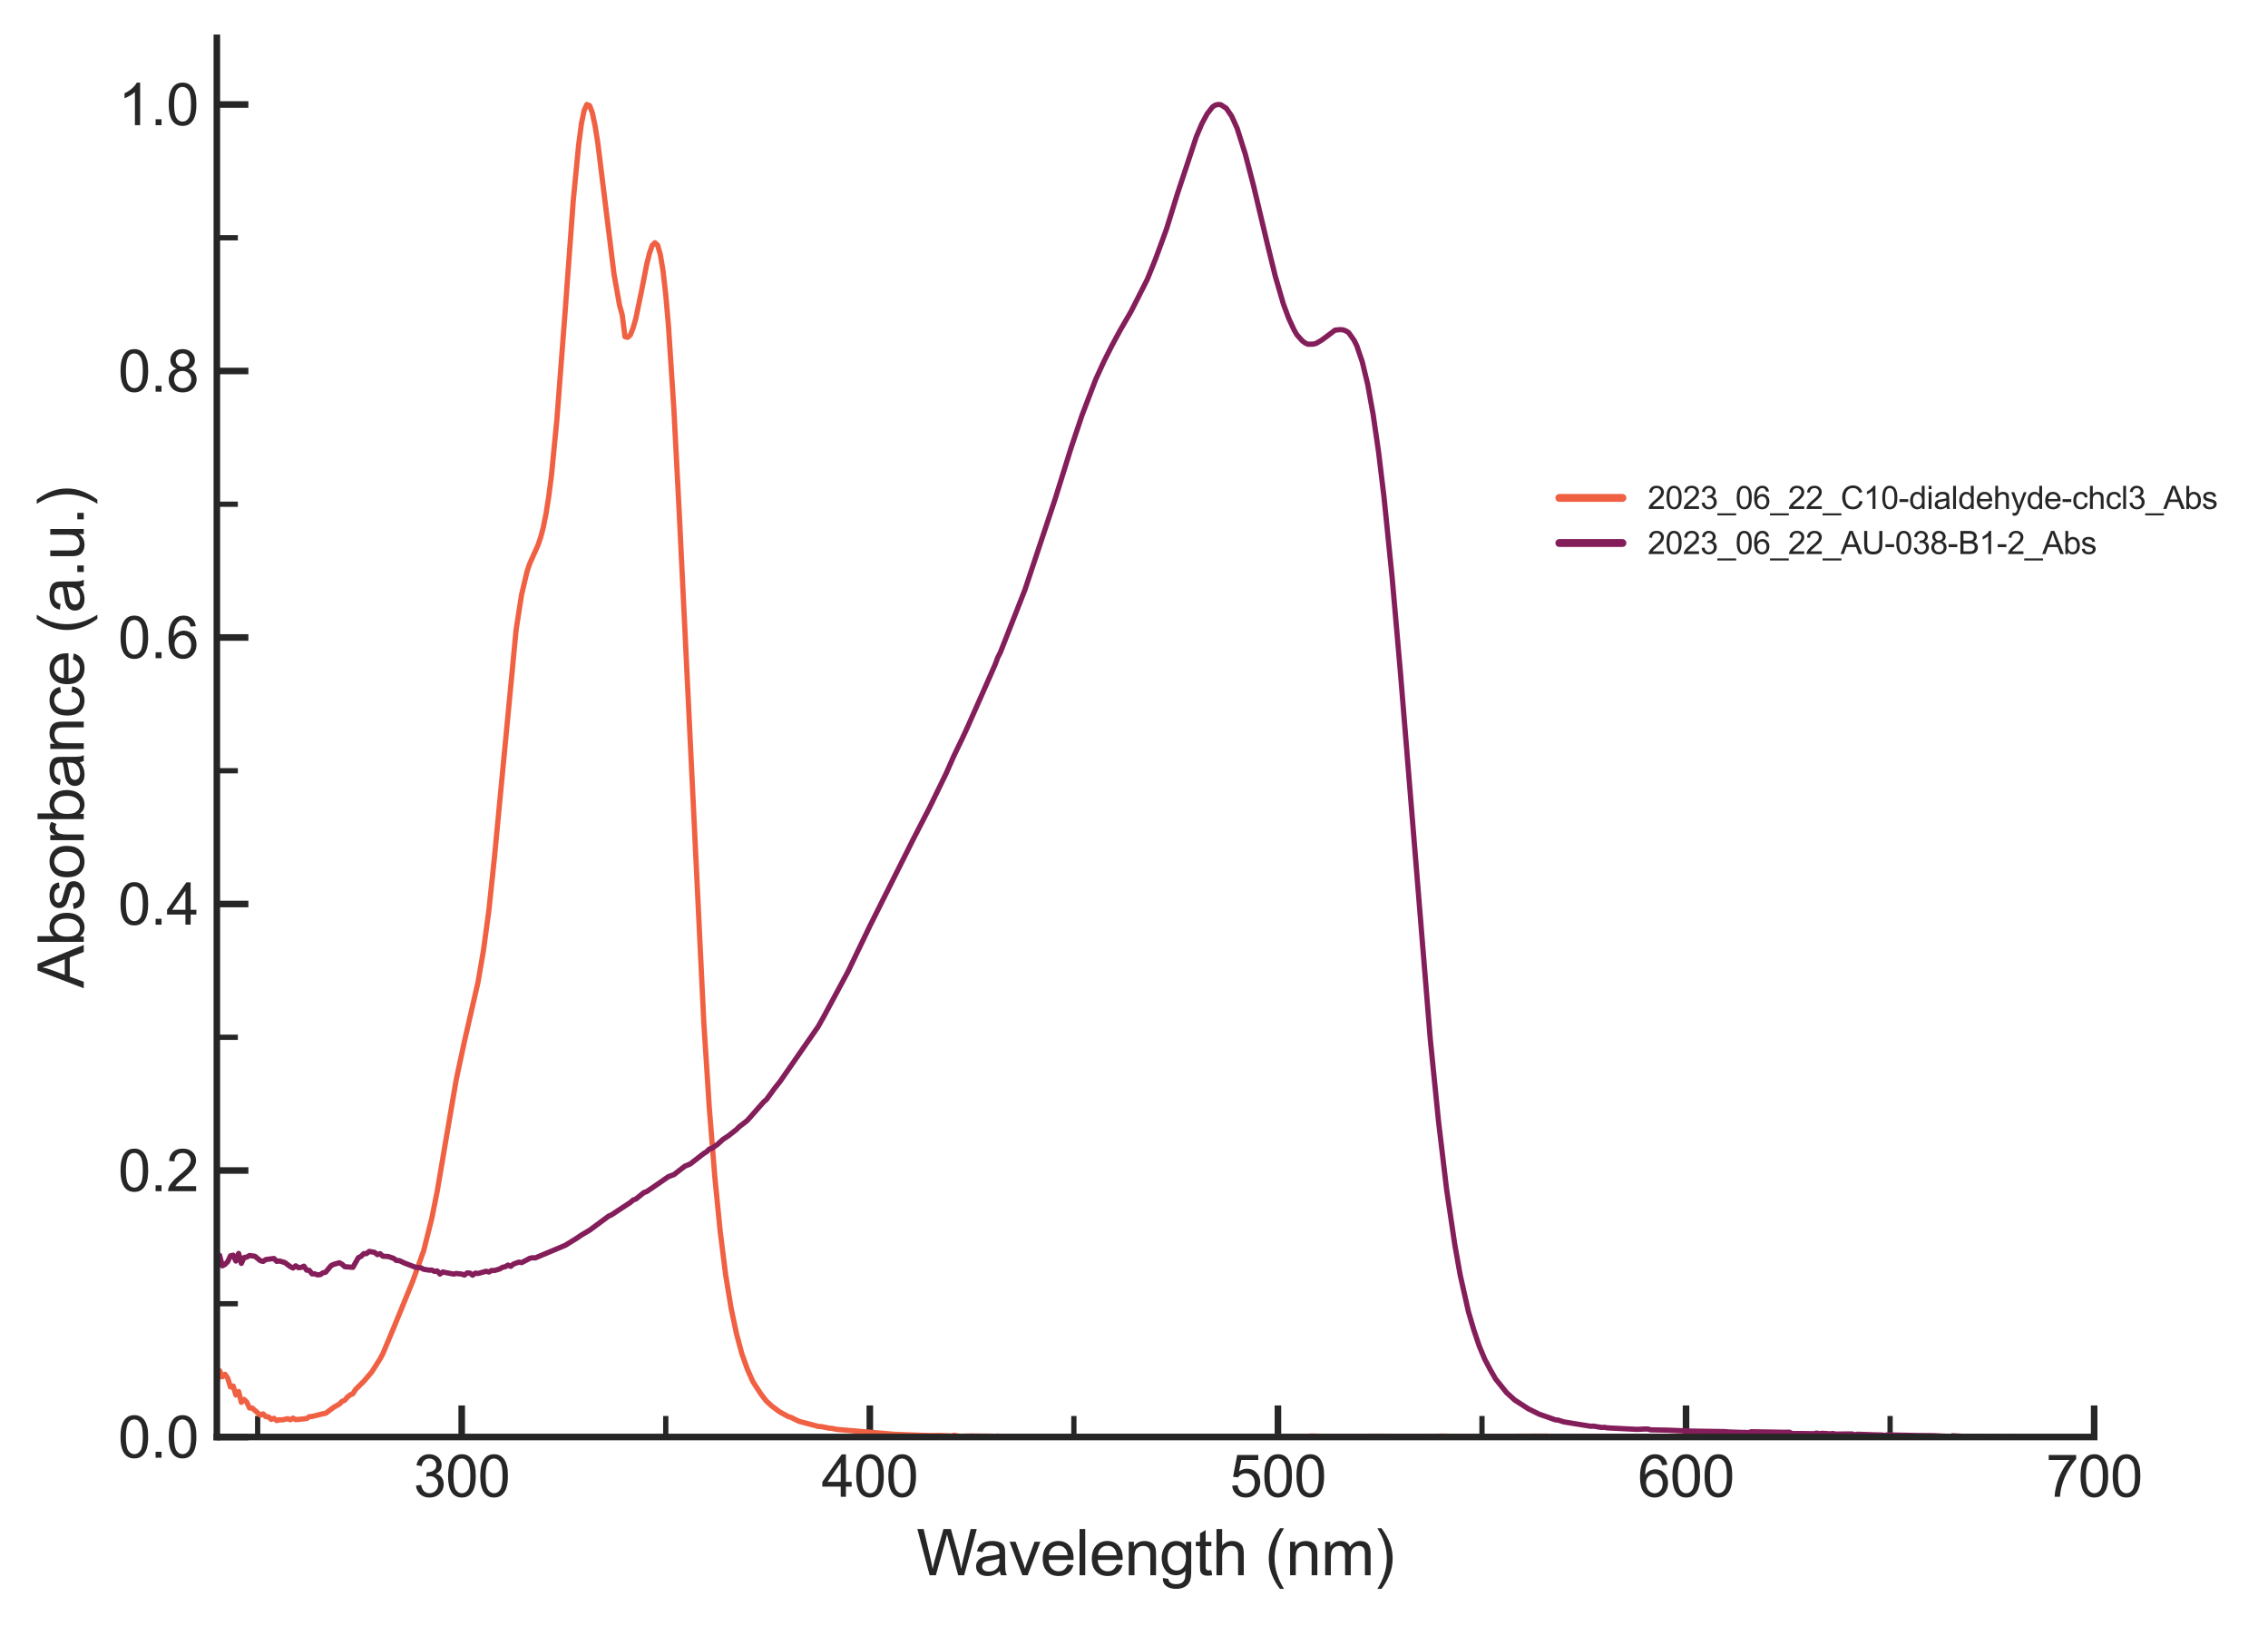 <?xml version="1.0" encoding="utf-8" standalone="no"?>
<!DOCTYPE svg PUBLIC "-//W3C//DTD SVG 1.1//EN"
  "http://www.w3.org/Graphics/SVG/1.1/DTD/svg11.dtd">
<svg xmlns:xlink="http://www.w3.org/1999/xlink" width="431.443pt" height="309.333pt" viewBox="0 0 431.443 309.333" xmlns="http://www.w3.org/2000/svg" version="1.1">
 <defs>
  <style type="text/css">*{stroke-linejoin: round; stroke-linecap: butt}</style>
 </defs>
 <g id="figure_1">
  <g id="patch_1">
   <path d="M 0 309.333 
L 431.443 309.333 
L 431.443 0 
L 0 0 
z
" style="fill: #ffffff"/>
  </g>
  <g id="axes_1">
   <g id="patch_2">
    <path d="M 41.251 273.312 
L 398.371 273.312 
L 398.371 7.2 
L 41.251 7.2 
z
" style="fill: #ffffff"/>
   </g>
   <g id="matplotlib.axis_1">
    <g id="xtick_1">
     <g id="line2d_1">
      <defs>
       <path id="m0f3d59f76c" d="M 0 0 
L 0 -6 
" style="stroke: #262626; stroke-width: 1.25"/>
      </defs>
      <g>
       <use xlink:href="#m0f3d59f76c" x="87.832" y="273.312" style="fill: #262626; stroke: #262626; stroke-width: 1.25"/>
      </g>
     </g>
     <g id="text_1">
      <!-- 300 -->
      <g style="fill: #262626" transform="translate(78.657 284.686) scale(0.11 -0.11)">
       <defs>
        <path id="ArialMT-33" d="M 269 1209 
L 831 1284 
Q 928 806 1161 595 
Q 1394 384 1728 384 
Q 2125 384 2398 659 
Q 2672 934 2672 1341 
Q 2672 1728 2419 1979 
Q 2166 2231 1775 2231 
Q 1616 2231 1378 2169 
L 1441 2663 
Q 1497 2656 1531 2656 
Q 1891 2656 2178 2843 
Q 2466 3031 2466 3422 
Q 2466 3731 2256 3934 
Q 2047 4138 1716 4138 
Q 1388 4138 1169 3931 
Q 950 3725 888 3313 
L 325 3413 
Q 428 3978 793 4289 
Q 1159 4600 1703 4600 
Q 2078 4600 2393 4439 
Q 2709 4278 2876 4000 
Q 3044 3722 3044 3409 
Q 3044 3113 2884 2869 
Q 2725 2625 2413 2481 
Q 2819 2388 3044 2092 
Q 3269 1797 3269 1353 
Q 3269 753 2831 336 
Q 2394 -81 1725 -81 
Q 1122 -81 723 278 
Q 325 638 269 1209 
z
" transform="scale(0.016)"/>
        <path id="ArialMT-30" d="M 266 2259 
Q 266 3072 433 3567 
Q 600 4063 929 4331 
Q 1259 4600 1759 4600 
Q 2128 4600 2406 4451 
Q 2684 4303 2865 4023 
Q 3047 3744 3150 3342 
Q 3253 2941 3253 2259 
Q 3253 1453 3087 958 
Q 2922 463 2592 192 
Q 2263 -78 1759 -78 
Q 1097 -78 719 397 
Q 266 969 266 2259 
z
M 844 2259 
Q 844 1131 1108 757 
Q 1372 384 1759 384 
Q 2147 384 2411 759 
Q 2675 1134 2675 2259 
Q 2675 3391 2411 3762 
Q 2147 4134 1753 4134 
Q 1366 4134 1134 3806 
Q 844 3388 844 2259 
z
" transform="scale(0.016)"/>
       </defs>
       <use xlink:href="#ArialMT-33"/>
       <use xlink:href="#ArialMT-30" x="55.615"/>
       <use xlink:href="#ArialMT-30" x="111.23"/>
      </g>
     </g>
    </g>
    <g id="xtick_2">
     <g id="line2d_2">
      <g>
       <use xlink:href="#m0f3d59f76c" x="165.467" y="273.312" style="fill: #262626; stroke: #262626; stroke-width: 1.25"/>
      </g>
     </g>
     <g id="text_2">
      <!-- 400 -->
      <g style="fill: #262626" transform="translate(156.291 284.686) scale(0.11 -0.11)">
       <defs>
        <path id="ArialMT-34" d="M 2069 0 
L 2069 1097 
L 81 1097 
L 81 1613 
L 2172 4581 
L 2631 4581 
L 2631 1613 
L 3250 1613 
L 3250 1097 
L 2631 1097 
L 2631 0 
L 2069 0 
z
M 2069 1613 
L 2069 3678 
L 634 1613 
L 2069 1613 
z
" transform="scale(0.016)"/>
       </defs>
       <use xlink:href="#ArialMT-34"/>
       <use xlink:href="#ArialMT-30" x="55.615"/>
       <use xlink:href="#ArialMT-30" x="111.23"/>
      </g>
     </g>
    </g>
    <g id="xtick_3">
     <g id="line2d_3">
      <g>
       <use xlink:href="#m0f3d59f76c" x="243.102" y="273.312" style="fill: #262626; stroke: #262626; stroke-width: 1.25"/>
      </g>
     </g>
     <g id="text_3">
      <!-- 500 -->
      <g style="fill: #262626" transform="translate(233.926 284.686) scale(0.11 -0.11)">
       <defs>
        <path id="ArialMT-35" d="M 266 1200 
L 856 1250 
Q 922 819 1161 601 
Q 1400 384 1738 384 
Q 2144 384 2425 690 
Q 2706 997 2706 1503 
Q 2706 1984 2436 2262 
Q 2166 2541 1728 2541 
Q 1456 2541 1237 2417 
Q 1019 2294 894 2097 
L 366 2166 
L 809 4519 
L 3088 4519 
L 3088 3981 
L 1259 3981 
L 1013 2750 
Q 1425 3038 1878 3038 
Q 2478 3038 2890 2622 
Q 3303 2206 3303 1553 
Q 3303 931 2941 478 
Q 2500 -78 1738 -78 
Q 1113 -78 717 272 
Q 322 622 266 1200 
z
" transform="scale(0.016)"/>
       </defs>
       <use xlink:href="#ArialMT-35"/>
       <use xlink:href="#ArialMT-30" x="55.615"/>
       <use xlink:href="#ArialMT-30" x="111.23"/>
      </g>
     </g>
    </g>
    <g id="xtick_4">
     <g id="line2d_4">
      <g>
       <use xlink:href="#m0f3d59f76c" x="320.736" y="273.312" style="fill: #262626; stroke: #262626; stroke-width: 1.25"/>
      </g>
     </g>
     <g id="text_4">
      <!-- 600 -->
      <g style="fill: #262626" transform="translate(311.561 284.686) scale(0.11 -0.11)">
       <defs>
        <path id="ArialMT-36" d="M 3184 3459 
L 2625 3416 
Q 2550 3747 2413 3897 
Q 2184 4138 1850 4138 
Q 1581 4138 1378 3988 
Q 1113 3794 959 3422 
Q 806 3050 800 2363 
Q 1003 2672 1297 2822 
Q 1591 2972 1913 2972 
Q 2475 2972 2870 2558 
Q 3266 2144 3266 1488 
Q 3266 1056 3080 686 
Q 2894 316 2569 119 
Q 2244 -78 1831 -78 
Q 1128 -78 684 439 
Q 241 956 241 2144 
Q 241 3472 731 4075 
Q 1159 4600 1884 4600 
Q 2425 4600 2770 4297 
Q 3116 3994 3184 3459 
z
M 888 1484 
Q 888 1194 1011 928 
Q 1134 663 1356 523 
Q 1578 384 1822 384 
Q 2178 384 2434 671 
Q 2691 959 2691 1453 
Q 2691 1928 2437 2201 
Q 2184 2475 1800 2475 
Q 1419 2475 1153 2201 
Q 888 1928 888 1484 
z
" transform="scale(0.016)"/>
       </defs>
       <use xlink:href="#ArialMT-36"/>
       <use xlink:href="#ArialMT-30" x="55.615"/>
       <use xlink:href="#ArialMT-30" x="111.23"/>
      </g>
     </g>
    </g>
    <g id="xtick_5">
     <g id="line2d_5">
      <g>
       <use xlink:href="#m0f3d59f76c" x="398.371" y="273.312" style="fill: #262626; stroke: #262626; stroke-width: 1.25"/>
      </g>
     </g>
     <g id="text_5">
      <!-- 700 -->
      <g style="fill: #262626" transform="translate(389.196 284.686) scale(0.11 -0.11)">
       <defs>
        <path id="ArialMT-37" d="M 303 3981 
L 303 4522 
L 3269 4522 
L 3269 4084 
Q 2831 3619 2401 2847 
Q 1972 2075 1738 1259 
Q 1569 684 1522 0 
L 944 0 
Q 953 541 1156 1306 
Q 1359 2072 1739 2783 
Q 2119 3494 2547 3981 
L 303 3981 
z
" transform="scale(0.016)"/>
       </defs>
       <use xlink:href="#ArialMT-37"/>
       <use xlink:href="#ArialMT-30" x="55.615"/>
       <use xlink:href="#ArialMT-30" x="111.23"/>
      </g>
     </g>
    </g>
    <g id="xtick_6">
     <g id="line2d_6">
      <defs>
       <path id="ma985f6fefd" d="M 0 0 
L 0 -4 
" style="stroke: #262626"/>
      </defs>
      <g>
       <use xlink:href="#ma985f6fefd" x="49.015" y="273.312" style="fill: #262626; stroke: #262626"/>
      </g>
     </g>
    </g>
    <g id="xtick_7">
     <g id="line2d_7">
      <g>
       <use xlink:href="#ma985f6fefd" x="126.65" y="273.312" style="fill: #262626; stroke: #262626"/>
      </g>
     </g>
    </g>
    <g id="xtick_8">
     <g id="line2d_8">
      <g>
       <use xlink:href="#ma985f6fefd" x="204.284" y="273.312" style="fill: #262626; stroke: #262626"/>
      </g>
     </g>
    </g>
    <g id="xtick_9">
     <g id="line2d_9">
      <g>
       <use xlink:href="#ma985f6fefd" x="281.919" y="273.312" style="fill: #262626; stroke: #262626"/>
      </g>
     </g>
    </g>
    <g id="xtick_10">
     <g id="line2d_10">
      <g>
       <use xlink:href="#ma985f6fefd" x="359.554" y="273.312" style="fill: #262626; stroke: #262626"/>
      </g>
     </g>
    </g>
    <g id="text_6">
     <!-- Wavelength (nm) -->
     <g style="fill: #262626" transform="translate(174.357 299.607) scale(0.12 -0.12)">
      <defs>
       <path id="ArialMT-57" d="M 1294 0 
L 78 4581 
L 700 4581 
L 1397 1578 
Q 1509 1106 1591 641 
Q 1766 1375 1797 1488 
L 2669 4581 
L 3400 4581 
L 4056 2263 
Q 4303 1400 4413 641 
Q 4500 1075 4641 1638 
L 5359 4581 
L 5969 4581 
L 4713 0 
L 4128 0 
L 3163 3491 
Q 3041 3928 3019 4028 
Q 2947 3713 2884 3491 
L 1913 0 
L 1294 0 
z
" transform="scale(0.016)"/>
       <path id="ArialMT-61" d="M 2588 409 
Q 2275 144 1986 34 
Q 1697 -75 1366 -75 
Q 819 -75 525 192 
Q 231 459 231 875 
Q 231 1119 342 1320 
Q 453 1522 633 1644 
Q 813 1766 1038 1828 
Q 1203 1872 1538 1913 
Q 2219 1994 2541 2106 
Q 2544 2222 2544 2253 
Q 2544 2597 2384 2738 
Q 2169 2928 1744 2928 
Q 1347 2928 1158 2789 
Q 969 2650 878 2297 
L 328 2372 
Q 403 2725 575 2942 
Q 747 3159 1072 3276 
Q 1397 3394 1825 3394 
Q 2250 3394 2515 3294 
Q 2781 3194 2906 3042 
Q 3031 2891 3081 2659 
Q 3109 2516 3109 2141 
L 3109 1391 
Q 3109 606 3145 398 
Q 3181 191 3288 0 
L 2700 0 
Q 2613 175 2588 409 
z
M 2541 1666 
Q 2234 1541 1622 1453 
Q 1275 1403 1131 1340 
Q 988 1278 909 1158 
Q 831 1038 831 891 
Q 831 666 1001 516 
Q 1172 366 1500 366 
Q 1825 366 2078 508 
Q 2331 650 2450 897 
Q 2541 1088 2541 1459 
L 2541 1666 
z
" transform="scale(0.016)"/>
       <path id="ArialMT-76" d="M 1344 0 
L 81 3319 
L 675 3319 
L 1388 1331 
Q 1503 1009 1600 663 
Q 1675 925 1809 1294 
L 2547 3319 
L 3125 3319 
L 1869 0 
L 1344 0 
z
" transform="scale(0.016)"/>
       <path id="ArialMT-65" d="M 2694 1069 
L 3275 997 
Q 3138 488 2766 206 
Q 2394 -75 1816 -75 
Q 1088 -75 661 373 
Q 234 822 234 1631 
Q 234 2469 665 2931 
Q 1097 3394 1784 3394 
Q 2450 3394 2872 2941 
Q 3294 2488 3294 1666 
Q 3294 1616 3291 1516 
L 816 1516 
Q 847 969 1125 678 
Q 1403 388 1819 388 
Q 2128 388 2347 550 
Q 2566 713 2694 1069 
z
M 847 1978 
L 2700 1978 
Q 2663 2397 2488 2606 
Q 2219 2931 1791 2931 
Q 1403 2931 1139 2672 
Q 875 2413 847 1978 
z
" transform="scale(0.016)"/>
       <path id="ArialMT-6c" d="M 409 0 
L 409 4581 
L 972 4581 
L 972 0 
L 409 0 
z
" transform="scale(0.016)"/>
       <path id="ArialMT-6e" d="M 422 0 
L 422 3319 
L 928 3319 
L 928 2847 
Q 1294 3394 1984 3394 
Q 2284 3394 2536 3286 
Q 2788 3178 2913 3003 
Q 3038 2828 3088 2588 
Q 3119 2431 3119 2041 
L 3119 0 
L 2556 0 
L 2556 2019 
Q 2556 2363 2490 2533 
Q 2425 2703 2258 2804 
Q 2091 2906 1866 2906 
Q 1506 2906 1245 2678 
Q 984 2450 984 1813 
L 984 0 
L 422 0 
z
" transform="scale(0.016)"/>
       <path id="ArialMT-67" d="M 319 -275 
L 866 -356 
Q 900 -609 1056 -725 
Q 1266 -881 1628 -881 
Q 2019 -881 2231 -725 
Q 2444 -569 2519 -288 
Q 2563 -116 2559 434 
Q 2191 0 1641 0 
Q 956 0 581 494 
Q 206 988 206 1678 
Q 206 2153 378 2554 
Q 550 2956 876 3175 
Q 1203 3394 1644 3394 
Q 2231 3394 2613 2919 
L 2613 3319 
L 3131 3319 
L 3131 450 
Q 3131 -325 2973 -648 
Q 2816 -972 2473 -1159 
Q 2131 -1347 1631 -1347 
Q 1038 -1347 672 -1080 
Q 306 -813 319 -275 
z
M 784 1719 
Q 784 1066 1043 766 
Q 1303 466 1694 466 
Q 2081 466 2343 764 
Q 2606 1063 2606 1700 
Q 2606 2309 2336 2618 
Q 2066 2928 1684 2928 
Q 1309 2928 1046 2623 
Q 784 2319 784 1719 
z
" transform="scale(0.016)"/>
       <path id="ArialMT-74" d="M 1650 503 
L 1731 6 
Q 1494 -44 1306 -44 
Q 1000 -44 831 53 
Q 663 150 594 308 
Q 525 466 525 972 
L 525 2881 
L 113 2881 
L 113 3319 
L 525 3319 
L 525 4141 
L 1084 4478 
L 1084 3319 
L 1650 3319 
L 1650 2881 
L 1084 2881 
L 1084 941 
Q 1084 700 1114 631 
Q 1144 563 1211 522 
Q 1278 481 1403 481 
Q 1497 481 1650 503 
z
" transform="scale(0.016)"/>
       <path id="ArialMT-68" d="M 422 0 
L 422 4581 
L 984 4581 
L 984 2938 
Q 1378 3394 1978 3394 
Q 2347 3394 2619 3248 
Q 2891 3103 3008 2847 
Q 3125 2591 3125 2103 
L 3125 0 
L 2563 0 
L 2563 2103 
Q 2563 2525 2380 2717 
Q 2197 2909 1863 2909 
Q 1613 2909 1392 2779 
Q 1172 2650 1078 2428 
Q 984 2206 984 1816 
L 984 0 
L 422 0 
z
" transform="scale(0.016)"/>
       <path id="ArialMT-20" transform="scale(0.016)"/>
       <path id="ArialMT-28" d="M 1497 -1347 
Q 1031 -759 709 28 
Q 388 816 388 1659 
Q 388 2403 628 3084 
Q 909 3875 1497 4659 
L 1900 4659 
Q 1522 4009 1400 3731 
Q 1209 3300 1100 2831 
Q 966 2247 966 1656 
Q 966 153 1900 -1347 
L 1497 -1347 
z
" transform="scale(0.016)"/>
       <path id="ArialMT-6d" d="M 422 0 
L 422 3319 
L 925 3319 
L 925 2853 
Q 1081 3097 1340 3245 
Q 1600 3394 1931 3394 
Q 2300 3394 2536 3241 
Q 2772 3088 2869 2813 
Q 3263 3394 3894 3394 
Q 4388 3394 4653 3120 
Q 4919 2847 4919 2278 
L 4919 0 
L 4359 0 
L 4359 2091 
Q 4359 2428 4304 2576 
Q 4250 2725 4106 2815 
Q 3963 2906 3769 2906 
Q 3419 2906 3187 2673 
Q 2956 2441 2956 1928 
L 2956 0 
L 2394 0 
L 2394 2156 
Q 2394 2531 2256 2718 
Q 2119 2906 1806 2906 
Q 1569 2906 1367 2781 
Q 1166 2656 1075 2415 
Q 984 2175 984 1722 
L 984 0 
L 422 0 
z
" transform="scale(0.016)"/>
       <path id="ArialMT-29" d="M 791 -1347 
L 388 -1347 
Q 1322 153 1322 1656 
Q 1322 2244 1188 2822 
Q 1081 3291 891 3722 
Q 769 4003 388 4659 
L 791 4659 
Q 1378 3875 1659 3084 
Q 1900 2403 1900 1659 
Q 1900 816 1576 28 
Q 1253 -759 791 -1347 
z
" transform="scale(0.016)"/>
      </defs>
      <use xlink:href="#ArialMT-57"/>
      <use xlink:href="#ArialMT-61" x="90.635"/>
      <use xlink:href="#ArialMT-76" x="146.25"/>
      <use xlink:href="#ArialMT-65" x="196.25"/>
      <use xlink:href="#ArialMT-6c" x="251.865"/>
      <use xlink:href="#ArialMT-65" x="274.082"/>
      <use xlink:href="#ArialMT-6e" x="329.697"/>
      <use xlink:href="#ArialMT-67" x="385.312"/>
      <use xlink:href="#ArialMT-74" x="440.928"/>
      <use xlink:href="#ArialMT-68" x="468.711"/>
      <use xlink:href="#ArialMT-20" x="524.326"/>
      <use xlink:href="#ArialMT-28" x="552.109"/>
      <use xlink:href="#ArialMT-6e" x="585.41"/>
      <use xlink:href="#ArialMT-6d" x="641.025"/>
      <use xlink:href="#ArialMT-29" x="724.326"/>
     </g>
    </g>
   </g>
   <g id="matplotlib.axis_2">
    <g id="ytick_1">
     <g id="line2d_11">
      <defs>
       <path id="m69ca3f9897" d="M 0 0 
L 6 0 
" style="stroke: #262626; stroke-width: 1.25"/>
      </defs>
      <g>
       <use xlink:href="#m69ca3f9897" x="41.251" y="273.312" style="fill: #262626; stroke: #262626; stroke-width: 1.25"/>
      </g>
     </g>
     <g id="text_7">
      <!-- 0.0 -->
      <g style="fill: #262626" transform="translate(22.461 277.249) scale(0.11 -0.11)">
       <defs>
        <path id="ArialMT-2e" d="M 581 0 
L 581 641 
L 1222 641 
L 1222 0 
L 581 0 
z
" transform="scale(0.016)"/>
       </defs>
       <use xlink:href="#ArialMT-30"/>
       <use xlink:href="#ArialMT-2e" x="55.615"/>
       <use xlink:href="#ArialMT-30" x="83.398"/>
      </g>
     </g>
    </g>
    <g id="ytick_2">
     <g id="line2d_12">
      <g>
       <use xlink:href="#m69ca3f9897" x="41.251" y="222.624" style="fill: #262626; stroke: #262626; stroke-width: 1.25"/>
      </g>
     </g>
     <g id="text_8">
      <!-- 0.2 -->
      <g style="fill: #262626" transform="translate(22.461 226.561) scale(0.11 -0.11)">
       <defs>
        <path id="ArialMT-32" d="M 3222 541 
L 3222 0 
L 194 0 
Q 188 203 259 391 
Q 375 700 629 1000 
Q 884 1300 1366 1694 
Q 2113 2306 2375 2664 
Q 2638 3022 2638 3341 
Q 2638 3675 2398 3904 
Q 2159 4134 1775 4134 
Q 1369 4134 1125 3890 
Q 881 3647 878 3216 
L 300 3275 
Q 359 3922 746 4261 
Q 1134 4600 1788 4600 
Q 2447 4600 2831 4234 
Q 3216 3869 3216 3328 
Q 3216 3053 3103 2787 
Q 2991 2522 2730 2228 
Q 2469 1934 1863 1422 
Q 1356 997 1212 845 
Q 1069 694 975 541 
L 3222 541 
z
" transform="scale(0.016)"/>
       </defs>
       <use xlink:href="#ArialMT-30"/>
       <use xlink:href="#ArialMT-2e" x="55.615"/>
       <use xlink:href="#ArialMT-32" x="83.398"/>
      </g>
     </g>
    </g>
    <g id="ytick_3">
     <g id="line2d_13">
      <g>
       <use xlink:href="#m69ca3f9897" x="41.251" y="171.936" style="fill: #262626; stroke: #262626; stroke-width: 1.25"/>
      </g>
     </g>
     <g id="text_9">
      <!-- 0.4 -->
      <g style="fill: #262626" transform="translate(22.461 175.873) scale(0.11 -0.11)">
       <use xlink:href="#ArialMT-30"/>
       <use xlink:href="#ArialMT-2e" x="55.615"/>
       <use xlink:href="#ArialMT-34" x="83.398"/>
      </g>
     </g>
    </g>
    <g id="ytick_4">
     <g id="line2d_14">
      <g>
       <use xlink:href="#m69ca3f9897" x="41.251" y="121.248" style="fill: #262626; stroke: #262626; stroke-width: 1.25"/>
      </g>
     </g>
     <g id="text_10">
      <!-- 0.6 -->
      <g style="fill: #262626" transform="translate(22.461 125.185) scale(0.11 -0.11)">
       <use xlink:href="#ArialMT-30"/>
       <use xlink:href="#ArialMT-2e" x="55.615"/>
       <use xlink:href="#ArialMT-36" x="83.398"/>
      </g>
     </g>
    </g>
    <g id="ytick_5">
     <g id="line2d_15">
      <g>
       <use xlink:href="#m69ca3f9897" x="41.251" y="70.56" style="fill: #262626; stroke: #262626; stroke-width: 1.25"/>
      </g>
     </g>
     <g id="text_11">
      <!-- 0.8 -->
      <g style="fill: #262626" transform="translate(22.461 74.497) scale(0.11 -0.11)">
       <defs>
        <path id="ArialMT-38" d="M 1131 2484 
Q 781 2613 612 2850 
Q 444 3088 444 3419 
Q 444 3919 803 4259 
Q 1163 4600 1759 4600 
Q 2359 4600 2725 4251 
Q 3091 3903 3091 3403 
Q 3091 3084 2923 2848 
Q 2756 2613 2416 2484 
Q 2838 2347 3058 2040 
Q 3278 1734 3278 1309 
Q 3278 722 2862 322 
Q 2447 -78 1769 -78 
Q 1091 -78 675 323 
Q 259 725 259 1325 
Q 259 1772 486 2073 
Q 713 2375 1131 2484 
z
M 1019 3438 
Q 1019 3113 1228 2906 
Q 1438 2700 1772 2700 
Q 2097 2700 2305 2904 
Q 2513 3109 2513 3406 
Q 2513 3716 2298 3927 
Q 2084 4138 1766 4138 
Q 1444 4138 1231 3931 
Q 1019 3725 1019 3438 
z
M 838 1322 
Q 838 1081 952 856 
Q 1066 631 1291 507 
Q 1516 384 1775 384 
Q 2178 384 2440 643 
Q 2703 903 2703 1303 
Q 2703 1709 2433 1975 
Q 2163 2241 1756 2241 
Q 1359 2241 1098 1978 
Q 838 1716 838 1322 
z
" transform="scale(0.016)"/>
       </defs>
       <use xlink:href="#ArialMT-30"/>
       <use xlink:href="#ArialMT-2e" x="55.615"/>
       <use xlink:href="#ArialMT-38" x="83.398"/>
      </g>
     </g>
    </g>
    <g id="ytick_6">
     <g id="line2d_16">
      <g>
       <use xlink:href="#m69ca3f9897" x="41.251" y="19.872" style="fill: #262626; stroke: #262626; stroke-width: 1.25"/>
      </g>
     </g>
     <g id="text_12">
      <!-- 1.0 -->
      <g style="fill: #262626" transform="translate(22.461 23.809) scale(0.11 -0.11)">
       <defs>
        <path id="ArialMT-31" d="M 2384 0 
L 1822 0 
L 1822 3584 
Q 1619 3391 1289 3197 
Q 959 3003 697 2906 
L 697 3450 
Q 1169 3672 1522 3987 
Q 1875 4303 2022 4600 
L 2384 4600 
L 2384 0 
z
" transform="scale(0.016)"/>
       </defs>
       <use xlink:href="#ArialMT-31"/>
       <use xlink:href="#ArialMT-2e" x="55.615"/>
       <use xlink:href="#ArialMT-30" x="83.398"/>
      </g>
     </g>
    </g>
    <g id="ytick_7">
     <g id="line2d_17">
      <defs>
       <path id="m30c43b6555" d="M 0 0 
L 4 0 
" style="stroke: #262626"/>
      </defs>
      <g>
       <use xlink:href="#m30c43b6555" x="41.251" y="247.968" style="fill: #262626; stroke: #262626"/>
      </g>
     </g>
    </g>
    <g id="ytick_8">
     <g id="line2d_18">
      <g>
       <use xlink:href="#m30c43b6555" x="41.251" y="197.28" style="fill: #262626; stroke: #262626"/>
      </g>
     </g>
    </g>
    <g id="ytick_9">
     <g id="line2d_19">
      <g>
       <use xlink:href="#m30c43b6555" x="41.251" y="146.592" style="fill: #262626; stroke: #262626"/>
      </g>
     </g>
    </g>
    <g id="ytick_10">
     <g id="line2d_20">
      <g>
       <use xlink:href="#m30c43b6555" x="41.251" y="95.904" style="fill: #262626; stroke: #262626"/>
      </g>
     </g>
    </g>
    <g id="ytick_11">
     <g id="line2d_21">
      <g>
       <use xlink:href="#m30c43b6555" x="41.251" y="45.216" style="fill: #262626; stroke: #262626"/>
      </g>
     </g>
    </g>
    <g id="text_13">
     <!-- Absorbance (a.u.) -->
     <g style="fill: #262626" transform="translate(15.936 187.945) rotate(-90) scale(0.12 -0.12)">
      <defs>
       <path id="ArialMT-41" d="M -9 0 
L 1750 4581 
L 2403 4581 
L 4278 0 
L 3588 0 
L 3053 1388 
L 1138 1388 
L 634 0 
L -9 0 
z
M 1313 1881 
L 2866 1881 
L 2388 3150 
Q 2169 3728 2063 4100 
Q 1975 3659 1816 3225 
L 1313 1881 
z
" transform="scale(0.016)"/>
       <path id="ArialMT-62" d="M 941 0 
L 419 0 
L 419 4581 
L 981 4581 
L 981 2947 
Q 1338 3394 1891 3394 
Q 2197 3394 2470 3270 
Q 2744 3147 2920 2923 
Q 3097 2700 3197 2384 
Q 3297 2069 3297 1709 
Q 3297 856 2875 390 
Q 2453 -75 1863 -75 
Q 1275 -75 941 416 
L 941 0 
z
M 934 1684 
Q 934 1088 1097 822 
Q 1363 388 1816 388 
Q 2184 388 2453 708 
Q 2722 1028 2722 1663 
Q 2722 2313 2464 2622 
Q 2206 2931 1841 2931 
Q 1472 2931 1203 2611 
Q 934 2291 934 1684 
z
" transform="scale(0.016)"/>
       <path id="ArialMT-73" d="M 197 991 
L 753 1078 
Q 800 744 1014 566 
Q 1228 388 1613 388 
Q 2000 388 2187 545 
Q 2375 703 2375 916 
Q 2375 1106 2209 1216 
Q 2094 1291 1634 1406 
Q 1016 1563 777 1677 
Q 538 1791 414 1992 
Q 291 2194 291 2438 
Q 291 2659 392 2848 
Q 494 3038 669 3163 
Q 800 3259 1026 3326 
Q 1253 3394 1513 3394 
Q 1903 3394 2198 3281 
Q 2494 3169 2634 2976 
Q 2775 2784 2828 2463 
L 2278 2388 
Q 2241 2644 2061 2787 
Q 1881 2931 1553 2931 
Q 1166 2931 1000 2803 
Q 834 2675 834 2503 
Q 834 2394 903 2306 
Q 972 2216 1119 2156 
Q 1203 2125 1616 2013 
Q 2213 1853 2448 1751 
Q 2684 1650 2818 1456 
Q 2953 1263 2953 975 
Q 2953 694 2789 445 
Q 2625 197 2315 61 
Q 2006 -75 1616 -75 
Q 969 -75 630 194 
Q 291 463 197 991 
z
" transform="scale(0.016)"/>
       <path id="ArialMT-6f" d="M 213 1659 
Q 213 2581 725 3025 
Q 1153 3394 1769 3394 
Q 2453 3394 2887 2945 
Q 3322 2497 3322 1706 
Q 3322 1066 3130 698 
Q 2938 331 2570 128 
Q 2203 -75 1769 -75 
Q 1072 -75 642 372 
Q 213 819 213 1659 
z
M 791 1659 
Q 791 1022 1069 705 
Q 1347 388 1769 388 
Q 2188 388 2466 706 
Q 2744 1025 2744 1678 
Q 2744 2294 2464 2611 
Q 2184 2928 1769 2928 
Q 1347 2928 1069 2612 
Q 791 2297 791 1659 
z
" transform="scale(0.016)"/>
       <path id="ArialMT-72" d="M 416 0 
L 416 3319 
L 922 3319 
L 922 2816 
Q 1116 3169 1280 3281 
Q 1444 3394 1641 3394 
Q 1925 3394 2219 3213 
L 2025 2691 
Q 1819 2813 1613 2813 
Q 1428 2813 1281 2702 
Q 1134 2591 1072 2394 
Q 978 2094 978 1738 
L 978 0 
L 416 0 
z
" transform="scale(0.016)"/>
       <path id="ArialMT-63" d="M 2588 1216 
L 3141 1144 
Q 3050 572 2676 248 
Q 2303 -75 1759 -75 
Q 1078 -75 664 370 
Q 250 816 250 1647 
Q 250 2184 428 2587 
Q 606 2991 970 3192 
Q 1334 3394 1763 3394 
Q 2303 3394 2647 3120 
Q 2991 2847 3088 2344 
L 2541 2259 
Q 2463 2594 2264 2762 
Q 2066 2931 1784 2931 
Q 1359 2931 1093 2626 
Q 828 2322 828 1663 
Q 828 994 1084 691 
Q 1341 388 1753 388 
Q 2084 388 2306 591 
Q 2528 794 2588 1216 
z
" transform="scale(0.016)"/>
       <path id="ArialMT-75" d="M 2597 0 
L 2597 488 
Q 2209 -75 1544 -75 
Q 1250 -75 995 37 
Q 741 150 617 320 
Q 494 491 444 738 
Q 409 903 409 1263 
L 409 3319 
L 972 3319 
L 972 1478 
Q 972 1038 1006 884 
Q 1059 663 1231 536 
Q 1403 409 1656 409 
Q 1909 409 2131 539 
Q 2353 669 2445 892 
Q 2538 1116 2538 1541 
L 2538 3319 
L 3100 3319 
L 3100 0 
L 2597 0 
z
" transform="scale(0.016)"/>
      </defs>
      <use xlink:href="#ArialMT-41"/>
      <use xlink:href="#ArialMT-62" x="66.699"/>
      <use xlink:href="#ArialMT-73" x="122.314"/>
      <use xlink:href="#ArialMT-6f" x="172.314"/>
      <use xlink:href="#ArialMT-72" x="227.93"/>
      <use xlink:href="#ArialMT-62" x="261.23"/>
      <use xlink:href="#ArialMT-61" x="316.846"/>
      <use xlink:href="#ArialMT-6e" x="372.461"/>
      <use xlink:href="#ArialMT-63" x="428.076"/>
      <use xlink:href="#ArialMT-65" x="478.076"/>
      <use xlink:href="#ArialMT-20" x="533.691"/>
      <use xlink:href="#ArialMT-28" x="561.475"/>
      <use xlink:href="#ArialMT-61" x="594.775"/>
      <use xlink:href="#ArialMT-2e" x="650.391"/>
      <use xlink:href="#ArialMT-75" x="678.174"/>
      <use xlink:href="#ArialMT-2e" x="733.789"/>
      <use xlink:href="#ArialMT-29" x="761.572"/>
     </g>
    </g>
   </g>
   <g id="PolyCollection_1"/>
   <g id="PolyCollection_2"/>
   <g id="line2d_22">
    <path d="M 41.251 263.08 
L 41.769 260.684 
L 42.286 261.854 
L 42.804 261.388 
L 43.322 262.143 
L 43.839 263.797 
L 44.357 263.609 
L 44.874 265.324 
L 45.392 264.66 
L 45.909 266.717 
L 46.427 266.163 
L 46.944 266.675 
L 47.462 267.789 
L 47.98 267.806 
L 49.532 269.164 
L 50.05 268.914 
L 50.567 269.435 
L 51.085 269.486 
L 51.603 269.961 
L 52.12 269.756 
L 52.638 270.188 
L 53.155 270.018 
L 53.673 270.062 
L 54.708 269.831 
L 55.226 270.037 
L 55.743 269.721 
L 56.261 270.014 
L 58.331 269.805 
L 58.848 269.444 
L 59.366 269.409 
L 61.436 268.891 
L 61.954 268.799 
L 63.507 267.646 
L 64.542 267.061 
L 65.059 266.538 
L 65.577 266.319 
L 66.094 265.712 
L 66.612 265.3 
L 67.129 265.081 
L 67.647 264.261 
L 69.2 262.725 
L 70.752 260.904 
L 72.305 258.456 
L 72.823 257.488 
L 74.893 252.548 
L 78.516 243.671 
L 80.586 237.92 
L 82.139 231.725 
L 83.174 226.57 
L 84.727 217.401 
L 86.797 205.309 
L 88.35 198.07 
L 90.938 186.789 
L 91.973 180.743 
L 93.008 173.07 
L 94.043 163.233 
L 98.183 119.772 
L 99.219 113.112 
L 100.254 108.726 
L 100.771 107.196 
L 102.324 103.729 
L 102.841 102.222 
L 103.359 100.284 
L 103.877 97.679 
L 104.394 94.39 
L 104.912 90.383 
L 105.947 79.674 
L 107.5 59.348 
L 109.052 38.16 
L 110.087 27.468 
L 110.605 23.532 
L 111.123 20.996 
L 111.64 19.872 
L 112.158 20.086 
L 112.675 21.433 
L 113.193 23.897 
L 113.71 27.096 
L 115.263 39.669 
L 116.816 52.206 
L 117.851 58.026 
L 118.368 59.886 
L 118.886 64.034 
L 119.404 64.162 
L 119.921 63.691 
L 120.439 62.371 
L 120.956 60.571 
L 121.991 55.569 
L 123.027 50.289 
L 123.544 48.185 
L 124.062 46.697 
L 124.579 46.167 
L 125.097 46.631 
L 125.614 48.41 
L 126.132 51.522 
L 126.65 56.083 
L 127.167 62.021 
L 128.202 77.976 
L 129.237 97.975 
L 133.895 194.613 
L 134.931 210.686 
L 135.966 223.676 
L 137.001 234.18 
L 138.036 242.43 
L 139.071 248.765 
L 140.106 253.688 
L 141.141 257.53 
L 142.176 260.426 
L 143.212 262.763 
L 144.764 265.16 
L 145.799 266.49 
L 146.835 267.433 
L 148.387 268.575 
L 149.94 269.419 
L 150.458 269.572 
L 152.01 270.337 
L 155.116 271.147 
L 155.633 271.306 
L 156.151 271.317 
L 157.703 271.63 
L 158.221 271.665 
L 159.256 271.873 
L 170.125 272.796 
L 175.818 273.003 
L 177.371 273.036 
L 178.924 273.018 
L 180.994 273.105 
L 181.511 272.979 
L 182.547 273.172 
L 184.617 273.113 
L 188.757 273.157 
L 189.275 273.215 
L 189.792 273.138 
L 190.828 273.206 
L 192.898 273.217 
L 248.795 273.195 
L 249.312 273.119 
L 251.383 273.182 
L 258.111 273.19 
L 261.216 273.158 
L 262.252 273.159 
L 265.357 273.178 
L 266.91 273.184 
L 269.498 273.166 
L 272.603 273.199 
L 274.156 273.141 
L 276.226 273.18 
L 280.366 273.176 
L 281.401 273.197 
L 294.341 273.141 
L 294.858 273.227 
L 296.411 273.166 
L 297.964 273.241 
L 300.034 273.171 
L 317.113 273.175 
L 320.219 273.121 
L 321.254 273.143 
L 323.842 273.154 
L 333.158 273.073 
L 334.711 273.062 
L 346.615 273.204 
L 348.685 273.156 
L 350.755 273.215 
L 352.308 273.174 
L 353.343 273.211 
L 355.931 273.208 
L 357.484 273.181 
L 361.107 273.251 
L 362.659 273.231 
L 398.371 273.326 
L 398.371 273.326 
" clip-path="url(#p231833427d)" style="fill: none; stroke: #f06043; stroke-linecap: round"/>
   </g>
   <g id="line2d_23">
    <path d="M 41.251 241.163 
L 41.769 238.75 
L 42.286 240.755 
L 42.804 240.48 
L 43.322 239.954 
L 43.839 238.855 
L 44.357 238.732 
L 44.874 239.847 
L 45.392 238.396 
L 45.909 240.291 
L 46.427 239.179 
L 46.944 239.099 
L 47.462 238.794 
L 48.497 238.937 
L 49.532 239.782 
L 50.05 239.915 
L 50.567 239.562 
L 52.12 239.359 
L 52.638 239.904 
L 53.155 239.834 
L 54.19 240.133 
L 55.226 240.912 
L 55.743 241.17 
L 56.261 240.752 
L 56.778 241.115 
L 57.296 241.058 
L 57.813 240.824 
L 58.331 241.577 
L 58.848 241.62 
L 59.366 242.283 
L 59.884 242.281 
L 60.401 242.477 
L 60.919 242.434 
L 61.436 242.084 
L 61.954 241.962 
L 62.989 240.711 
L 63.507 240.471 
L 64.542 240.17 
L 65.059 240.438 
L 65.577 240.917 
L 67.129 241.042 
L 68.165 239.204 
L 68.682 238.956 
L 69.2 238.438 
L 69.717 238.437 
L 70.235 238.008 
L 71.27 238.196 
L 71.788 238.624 
L 72.305 238.445 
L 72.823 238.927 
L 73.858 238.982 
L 74.893 239.336 
L 75.411 239.74 
L 75.928 239.749 
L 76.963 240.233 
L 79.034 241.023 
L 80.069 241.133 
L 80.586 241.409 
L 81.621 241.575 
L 82.139 241.567 
L 82.656 241.811 
L 83.174 241.727 
L 83.692 242.318 
L 84.209 241.924 
L 86.279 242.325 
L 86.797 242.212 
L 87.832 242.321 
L 88.35 242.511 
L 88.867 242.109 
L 89.385 242.132 
L 89.902 242.537 
L 90.42 242.139 
L 90.938 242.21 
L 92.49 241.784 
L 93.008 241.933 
L 93.525 241.634 
L 94.043 241.654 
L 95.078 241.346 
L 95.596 241.032 
L 96.113 240.93 
L 96.631 240.609 
L 97.148 240.853 
L 97.666 240.428 
L 98.701 240.048 
L 99.219 240.146 
L 100.254 239.615 
L 100.771 239.326 
L 101.289 239.218 
L 101.806 239.256 
L 107.5 236.867 
L 109.57 235.599 
L 110.605 234.895 
L 112.158 233.985 
L 115.781 231.299 
L 116.298 231.077 
L 118.368 229.711 
L 119.921 228.695 
L 120.439 228.237 
L 120.956 228.061 
L 122.509 226.802 
L 123.027 226.635 
L 125.097 225.215 
L 127.167 223.786 
L 128.202 223.407 
L 130.272 221.806 
L 131.308 221.38 
L 133.895 219.367 
L 134.413 219.064 
L 134.931 218.543 
L 135.448 218.389 
L 136.483 217.665 
L 137.518 216.718 
L 138.553 216.037 
L 140.106 214.822 
L 140.624 214.293 
L 141.659 213.509 
L 142.176 213.092 
L 145.282 209.575 
L 145.799 209.135 
L 147.352 207.006 
L 148.387 205.703 
L 155.633 195.266 
L 156.668 193.426 
L 161.326 184.77 
L 165.467 176.136 
L 173.748 159.579 
L 176.853 153.55 
L 179.959 147.161 
L 181.511 143.65 
L 183.064 140.442 
L 184.099 138.187 
L 186.687 132.345 
L 187.722 129.997 
L 189.275 126.469 
L 189.792 125.086 
L 190.31 124.061 
L 194.968 112.187 
L 200.661 95.092 
L 203.767 85.14 
L 205.837 78.969 
L 208.425 72.196 
L 209.977 68.789 
L 211.53 65.71 
L 213.083 62.831 
L 215.153 59.254 
L 218.259 53.121 
L 219.811 49.276 
L 221.882 43.631 
L 223.952 36.954 
L 227.575 26.027 
L 228.61 23.563 
L 229.645 21.648 
L 230.68 20.313 
L 231.198 19.988 
L 231.715 19.872 
L 232.233 19.918 
L 233.268 20.582 
L 234.303 22.102 
L 235.338 24.394 
L 236.891 29.293 
L 238.444 35.244 
L 241.031 46.145 
L 242.584 52.476 
L 244.137 57.815 
L 245.172 60.594 
L 246.207 62.812 
L 246.725 63.697 
L 247.76 64.846 
L 248.277 65.227 
L 248.795 65.469 
L 249.83 65.45 
L 250.348 65.322 
L 251.383 64.72 
L 252.418 63.966 
L 253.971 62.79 
L 255.006 62.693 
L 255.523 62.746 
L 256.041 62.937 
L 256.558 63.268 
L 257.594 64.727 
L 258.111 65.781 
L 259.146 68.825 
L 260.181 73.128 
L 261.216 78.854 
L 262.252 86.011 
L 263.287 94.588 
L 264.839 109.991 
L 266.392 127.752 
L 272.085 197.654 
L 273.638 213.156 
L 275.191 226.233 
L 276.743 236.702 
L 277.779 242.532 
L 279.331 249.431 
L 280.366 252.951 
L 281.401 256.018 
L 282.437 258.5 
L 283.472 260.466 
L 284.507 262.267 
L 286.577 264.848 
L 288.13 266.269 
L 290.718 267.938 
L 292.788 268.965 
L 295.893 270.05 
L 296.411 270.096 
L 297.446 270.429 
L 298.999 270.687 
L 302.622 271.27 
L 303.139 271.244 
L 304.692 271.504 
L 305.21 271.467 
L 305.727 271.565 
L 306.762 271.626 
L 311.42 271.86 
L 312.973 271.787 
L 313.491 271.79 
L 314.008 271.95 
L 317.113 272.005 
L 321.772 272.187 
L 327.982 272.281 
L 329.018 272.358 
L 331.088 272.427 
L 332.64 272.465 
L 333.158 272.312 
L 339.369 272.414 
L 340.404 272.397 
L 340.922 272.657 
L 342.474 272.65 
L 345.062 272.685 
L 345.58 272.563 
L 346.097 272.676 
L 346.615 272.608 
L 348.167 272.709 
L 348.685 272.645 
L 349.203 272.757 
L 352.308 272.728 
L 352.825 272.888 
L 353.343 272.783 
L 356.448 272.894 
L 358.001 272.928 
L 358.519 273.008 
L 359.036 272.907 
L 364.73 273.029 
L 367.835 273.057 
L 370.94 273.206 
L 371.458 273.077 
L 374.046 273.215 
L 375.081 273.191 
L 378.186 273.213 
L 379.221 273.27 
L 379.739 273.237 
L 380.774 273.346 
L 382.844 273.271 
L 383.879 273.401 
L 384.915 273.39 
L 386.985 273.341 
L 390.608 273.411 
L 392.678 273.361 
L 395.266 273.381 
L 397.336 273.336 
L 398.371 273.292 
L 398.371 273.292 
" clip-path="url(#p231833427d)" style="fill: none; stroke: #841e5a; stroke-linecap: round"/>
   </g>
   <g id="line2d_24"/>
   <g id="line2d_25"/>
   <g id="patch_3">
    <path d="M 41.251 273.312 
L 41.251 7.2 
" style="fill: none; stroke: #262626; stroke-width: 1.25; stroke-linejoin: miter; stroke-linecap: square"/>
   </g>
   <g id="patch_4">
    <path d="M 41.251 273.312 
L 398.371 273.312 
" style="fill: none; stroke: #262626; stroke-width: 1.25; stroke-linejoin: miter; stroke-linecap: square"/>
   </g>
   <g id="legend_1">
    <g id="line2d_26">
     <path d="M 296.635 94.701 
L 302.635 94.701 
L 308.635 94.701 
" style="fill: none; stroke: #f06043; stroke-width: 1.5; stroke-linecap: round"/>
    </g>
    <g id="text_14">
     <!-- 2023_06_22_C10-dialdehyde-chcl3_Abs -->
     <g style="fill: #262626" transform="translate(313.435 96.801) scale(0.06 -0.06)">
      <defs>
       <path id="ArialMT-5f" d="M -97 -1272 
L -97 -866 
L 3631 -866 
L 3631 -1272 
L -97 -1272 
z
" transform="scale(0.016)"/>
       <path id="ArialMT-43" d="M 3763 1606 
L 4369 1453 
Q 4178 706 3683 314 
Q 3188 -78 2472 -78 
Q 1731 -78 1267 223 
Q 803 525 561 1097 
Q 319 1669 319 2325 
Q 319 3041 592 3573 
Q 866 4106 1370 4382 
Q 1875 4659 2481 4659 
Q 3169 4659 3637 4309 
Q 4106 3959 4291 3325 
L 3694 3184 
Q 3534 3684 3231 3912 
Q 2928 4141 2469 4141 
Q 1941 4141 1586 3887 
Q 1231 3634 1087 3207 
Q 944 2781 944 2328 
Q 944 1744 1114 1308 
Q 1284 872 1643 656 
Q 2003 441 2422 441 
Q 2931 441 3284 734 
Q 3638 1028 3763 1606 
z
" transform="scale(0.016)"/>
       <path id="ArialMT-2d" d="M 203 1375 
L 203 1941 
L 1931 1941 
L 1931 1375 
L 203 1375 
z
" transform="scale(0.016)"/>
       <path id="ArialMT-64" d="M 2575 0 
L 2575 419 
Q 2259 -75 1647 -75 
Q 1250 -75 917 144 
Q 584 363 401 755 
Q 219 1147 219 1656 
Q 219 2153 384 2558 
Q 550 2963 881 3178 
Q 1213 3394 1622 3394 
Q 1922 3394 2156 3267 
Q 2391 3141 2538 2938 
L 2538 4581 
L 3097 4581 
L 3097 0 
L 2575 0 
z
M 797 1656 
Q 797 1019 1065 703 
Q 1334 388 1700 388 
Q 2069 388 2326 689 
Q 2584 991 2584 1609 
Q 2584 2291 2321 2609 
Q 2059 2928 1675 2928 
Q 1300 2928 1048 2622 
Q 797 2316 797 1656 
z
" transform="scale(0.016)"/>
       <path id="ArialMT-69" d="M 425 3934 
L 425 4581 
L 988 4581 
L 988 3934 
L 425 3934 
z
M 425 0 
L 425 3319 
L 988 3319 
L 988 0 
L 425 0 
z
" transform="scale(0.016)"/>
       <path id="ArialMT-79" d="M 397 -1278 
L 334 -750 
Q 519 -800 656 -800 
Q 844 -800 956 -737 
Q 1069 -675 1141 -563 
Q 1194 -478 1313 -144 
Q 1328 -97 1363 -6 
L 103 3319 
L 709 3319 
L 1400 1397 
Q 1534 1031 1641 628 
Q 1738 1016 1872 1384 
L 2581 3319 
L 3144 3319 
L 1881 -56 
Q 1678 -603 1566 -809 
Q 1416 -1088 1222 -1217 
Q 1028 -1347 759 -1347 
Q 597 -1347 397 -1278 
z
" transform="scale(0.016)"/>
      </defs>
      <use xlink:href="#ArialMT-32"/>
      <use xlink:href="#ArialMT-30" x="55.615"/>
      <use xlink:href="#ArialMT-32" x="111.23"/>
      <use xlink:href="#ArialMT-33" x="166.846"/>
      <use xlink:href="#ArialMT-5f" x="222.461"/>
      <use xlink:href="#ArialMT-30" x="278.076"/>
      <use xlink:href="#ArialMT-36" x="333.691"/>
      <use xlink:href="#ArialMT-5f" x="389.307"/>
      <use xlink:href="#ArialMT-32" x="444.922"/>
      <use xlink:href="#ArialMT-32" x="500.537"/>
      <use xlink:href="#ArialMT-5f" x="556.152"/>
      <use xlink:href="#ArialMT-43" x="611.768"/>
      <use xlink:href="#ArialMT-31" x="683.984"/>
      <use xlink:href="#ArialMT-30" x="739.6"/>
      <use xlink:href="#ArialMT-2d" x="795.215"/>
      <use xlink:href="#ArialMT-64" x="828.516"/>
      <use xlink:href="#ArialMT-69" x="884.131"/>
      <use xlink:href="#ArialMT-61" x="906.348"/>
      <use xlink:href="#ArialMT-6c" x="961.963"/>
      <use xlink:href="#ArialMT-64" x="984.18"/>
      <use xlink:href="#ArialMT-65" x="1039.795"/>
      <use xlink:href="#ArialMT-68" x="1095.41"/>
      <use xlink:href="#ArialMT-79" x="1151.025"/>
      <use xlink:href="#ArialMT-64" x="1201.025"/>
      <use xlink:href="#ArialMT-65" x="1256.641"/>
      <use xlink:href="#ArialMT-2d" x="1312.256"/>
      <use xlink:href="#ArialMT-63" x="1345.557"/>
      <use xlink:href="#ArialMT-68" x="1395.557"/>
      <use xlink:href="#ArialMT-63" x="1451.172"/>
      <use xlink:href="#ArialMT-6c" x="1501.172"/>
      <use xlink:href="#ArialMT-33" x="1523.389"/>
      <use xlink:href="#ArialMT-5f" x="1579.004"/>
      <use xlink:href="#ArialMT-41" x="1634.619"/>
      <use xlink:href="#ArialMT-62" x="1701.318"/>
      <use xlink:href="#ArialMT-73" x="1756.934"/>
     </g>
    </g>
    <g id="line2d_27">
     <path d="M 296.635 103.277 
L 302.635 103.277 
L 308.635 103.277 
" style="fill: none; stroke: #841e5a; stroke-width: 1.5; stroke-linecap: round"/>
    </g>
    <g id="text_15">
     <!-- 2023_06_22_AU-038-B1-2_Abs -->
     <g style="fill: #262626" transform="translate(313.435 105.377) scale(0.06 -0.06)">
      <defs>
       <path id="ArialMT-55" d="M 3500 4581 
L 4106 4581 
L 4106 1934 
Q 4106 1244 3950 837 
Q 3794 431 3386 176 
Q 2978 -78 2316 -78 
Q 1672 -78 1262 144 
Q 853 366 678 786 
Q 503 1206 503 1934 
L 503 4581 
L 1109 4581 
L 1109 1938 
Q 1109 1341 1220 1058 
Q 1331 775 1601 622 
Q 1872 469 2263 469 
Q 2931 469 3215 772 
Q 3500 1075 3500 1938 
L 3500 4581 
z
" transform="scale(0.016)"/>
       <path id="ArialMT-42" d="M 469 0 
L 469 4581 
L 2188 4581 
Q 2713 4581 3030 4442 
Q 3347 4303 3526 4014 
Q 3706 3725 3706 3409 
Q 3706 3116 3547 2856 
Q 3388 2597 3066 2438 
Q 3481 2316 3704 2022 
Q 3928 1728 3928 1328 
Q 3928 1006 3792 729 
Q 3656 453 3456 303 
Q 3256 153 2954 76 
Q 2653 0 2216 0 
L 469 0 
z
M 1075 2656 
L 2066 2656 
Q 2469 2656 2644 2709 
Q 2875 2778 2992 2937 
Q 3109 3097 3109 3338 
Q 3109 3566 3000 3739 
Q 2891 3913 2687 3977 
Q 2484 4041 1991 4041 
L 1075 4041 
L 1075 2656 
z
M 1075 541 
L 2216 541 
Q 2509 541 2628 563 
Q 2838 600 2978 687 
Q 3119 775 3209 942 
Q 3300 1109 3300 1328 
Q 3300 1584 3169 1773 
Q 3038 1963 2805 2039 
Q 2572 2116 2134 2116 
L 1075 2116 
L 1075 541 
z
" transform="scale(0.016)"/>
      </defs>
      <use xlink:href="#ArialMT-32"/>
      <use xlink:href="#ArialMT-30" x="55.615"/>
      <use xlink:href="#ArialMT-32" x="111.23"/>
      <use xlink:href="#ArialMT-33" x="166.846"/>
      <use xlink:href="#ArialMT-5f" x="222.461"/>
      <use xlink:href="#ArialMT-30" x="278.076"/>
      <use xlink:href="#ArialMT-36" x="333.691"/>
      <use xlink:href="#ArialMT-5f" x="389.307"/>
      <use xlink:href="#ArialMT-32" x="444.922"/>
      <use xlink:href="#ArialMT-32" x="500.537"/>
      <use xlink:href="#ArialMT-5f" x="556.152"/>
      <use xlink:href="#ArialMT-41" x="611.768"/>
      <use xlink:href="#ArialMT-55" x="678.467"/>
      <use xlink:href="#ArialMT-2d" x="750.684"/>
      <use xlink:href="#ArialMT-30" x="783.984"/>
      <use xlink:href="#ArialMT-33" x="839.6"/>
      <use xlink:href="#ArialMT-38" x="895.215"/>
      <use xlink:href="#ArialMT-2d" x="950.83"/>
      <use xlink:href="#ArialMT-42" x="984.131"/>
      <use xlink:href="#ArialMT-31" x="1050.83"/>
      <use xlink:href="#ArialMT-2d" x="1106.445"/>
      <use xlink:href="#ArialMT-32" x="1139.746"/>
      <use xlink:href="#ArialMT-5f" x="1195.361"/>
      <use xlink:href="#ArialMT-41" x="1250.977"/>
      <use xlink:href="#ArialMT-62" x="1317.676"/>
      <use xlink:href="#ArialMT-73" x="1373.291"/>
     </g>
    </g>
   </g>
  </g>
 </g>
 <defs>
  <clipPath id="p231833427d">
   <rect x="41.251" y="7.2" width="357.12" height="266.112"/>
  </clipPath>
 </defs>
</svg>
